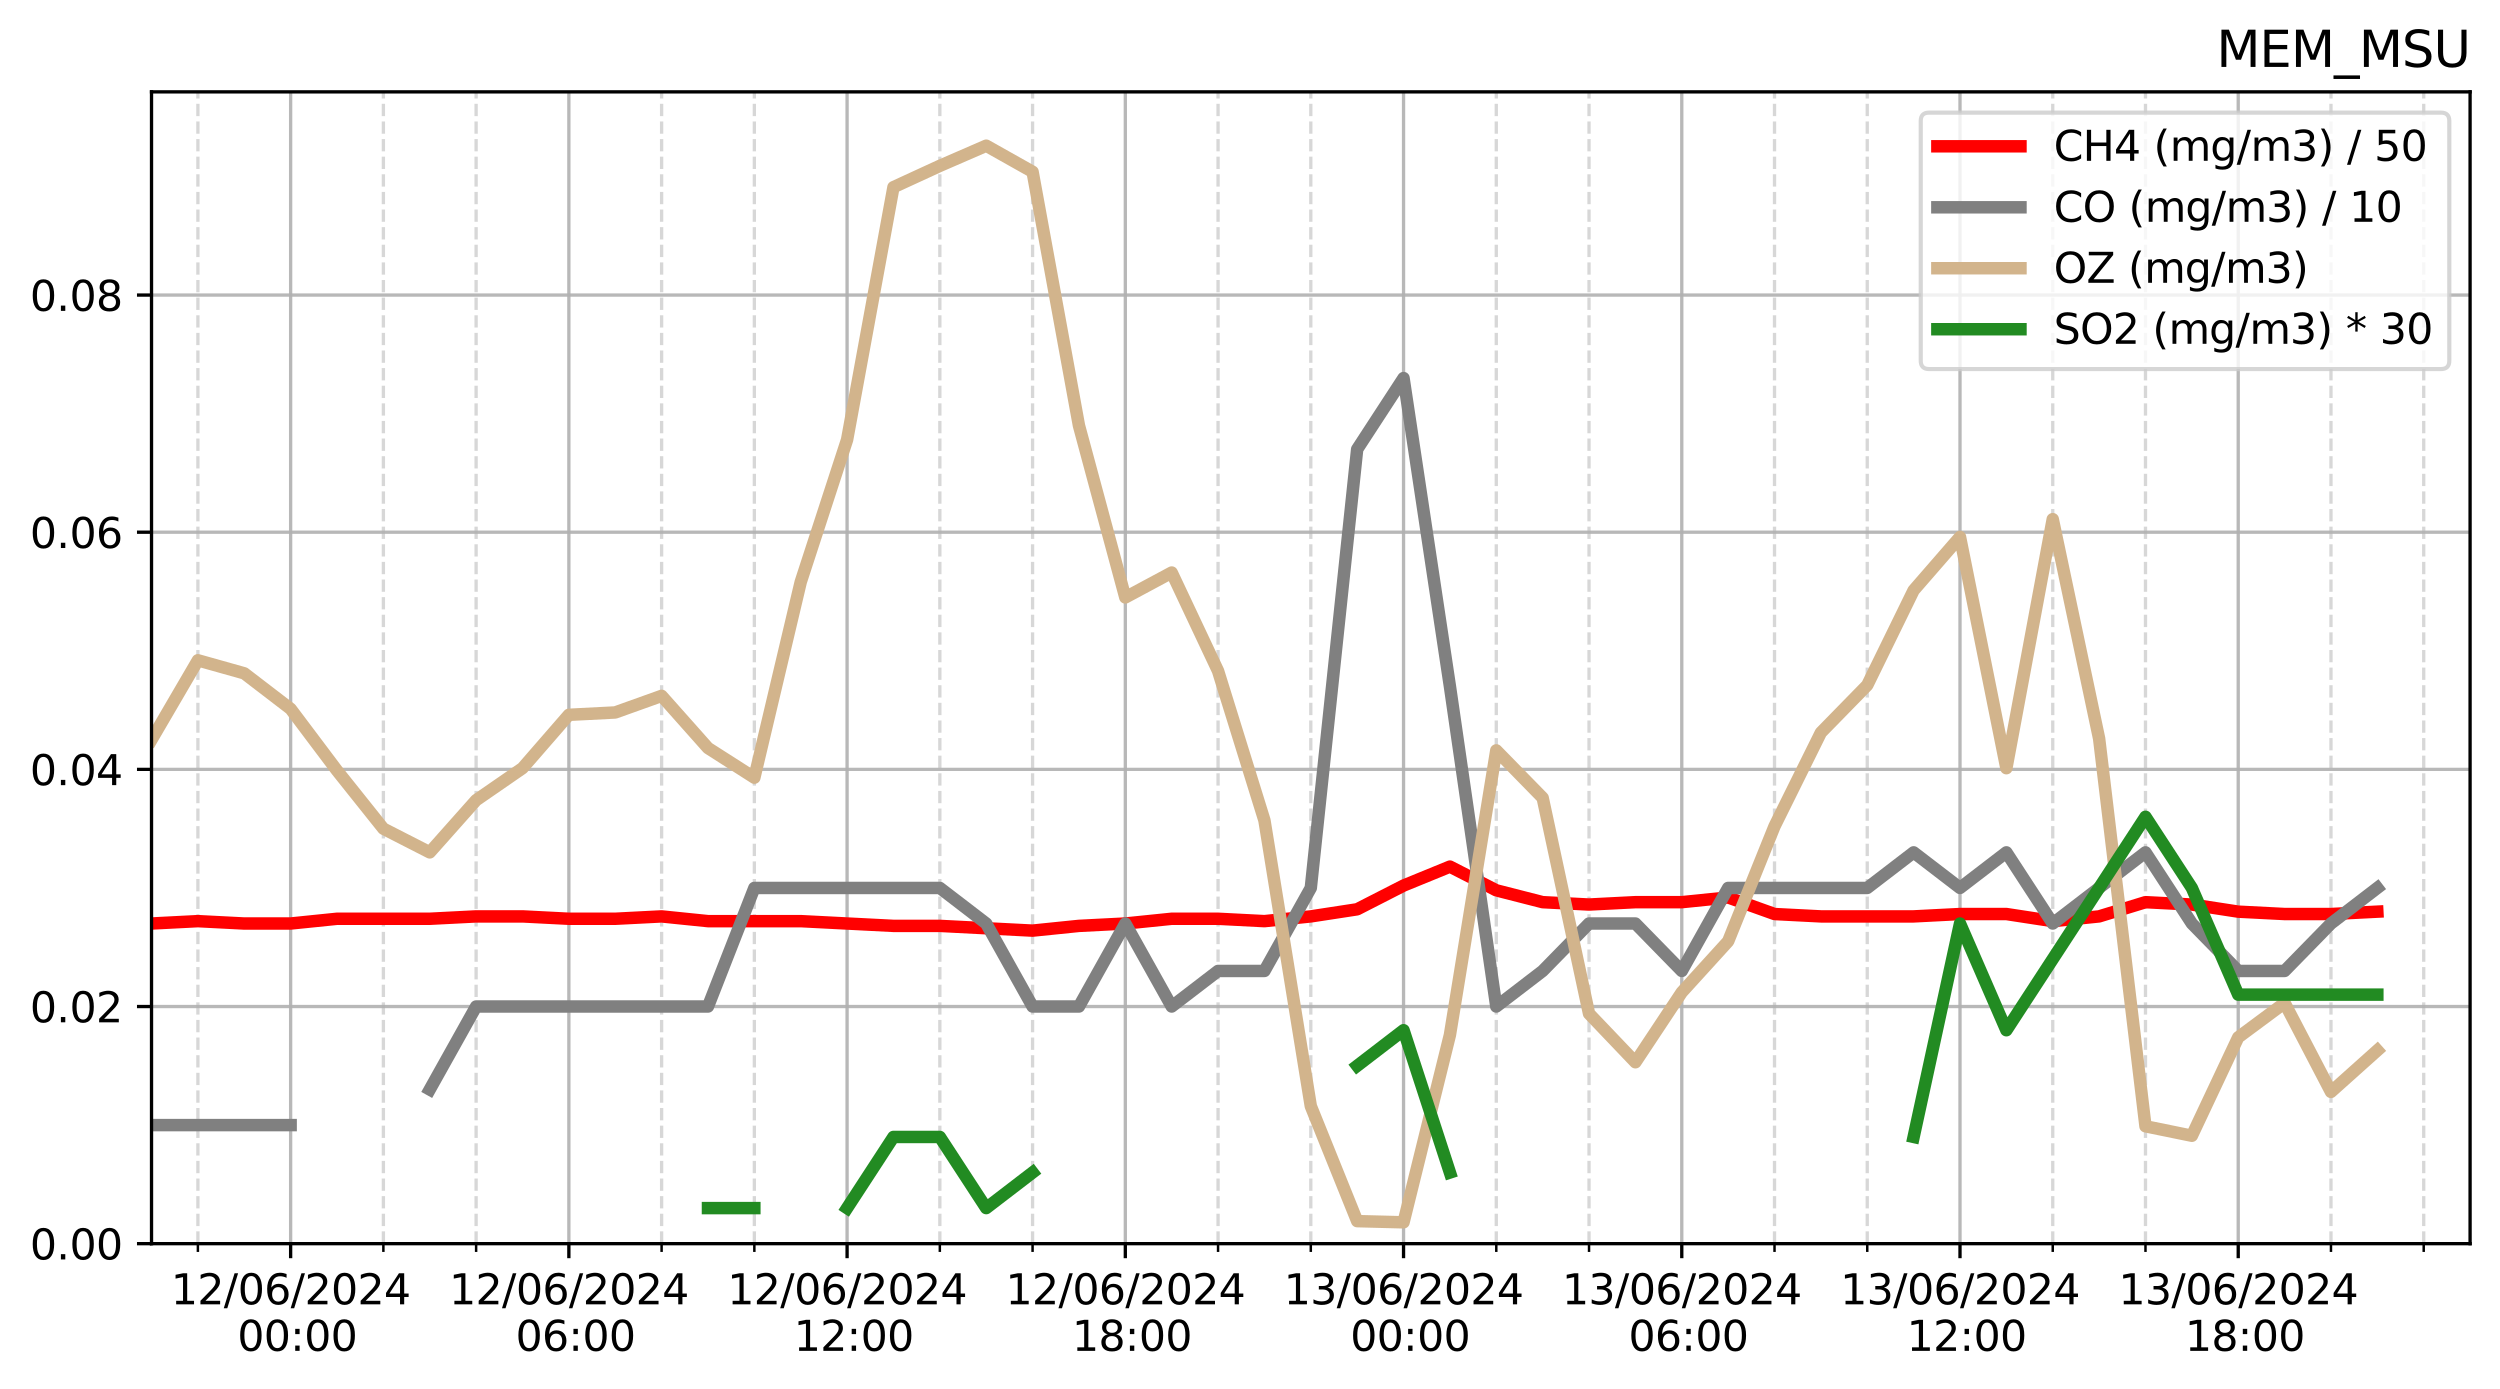 <?xml version="1.0" encoding="utf-8" standalone="no"?>
<!DOCTYPE svg PUBLIC "-//W3C//DTD SVG 1.1//EN"
  "http://www.w3.org/Graphics/SVG/1.1/DTD/svg11.dtd">
<svg xmlns:xlink="http://www.w3.org/1999/xlink" width="601.666pt" height="334.382pt" viewBox="0 0 601.666 334.382" xmlns="http://www.w3.org/2000/svg" version="1.1">
 <defs>
  <style type="text/css">*{stroke-linejoin: round; stroke-linecap: butt}</style>
 </defs>
 <g id="figure_1">
  <g id="patch_1">
   <path d="M 0 334.382 
L 601.666 334.382 
L 601.666 0 
L 0 0 
z
" style="fill: #ffffff"/>
  </g>
  <g id="axes_1">
   <g id="patch_2">
    <path d="M 36.466 299.306 
L 594.466 299.306 
L 594.466 22.106 
L 36.466 22.106 
z
" style="fill: #ffffff"/>
   </g>
   <g id="matplotlib.axis_1">
    <g id="xtick_1">
     <g id="line2d_1">
      <path d="M 69.946 299.306 
L 69.946 22.106 
" clip-path="url(#p294c8dd987)" style="fill: none; stroke: #b0b0b0; stroke-opacity: 0.9; stroke-width: 0.8; stroke-linecap: square"/>
     </g>
     <g id="line2d_2">
      <defs>
       <path id="m0bd4d0bdbc" d="M 0 0 
L 0 3.5 
" style="stroke: #000000; stroke-width: 0.8"/>
      </defs>
      <g>
       <use xlink:href="#m0bd4d0bdbc" x="69.946" y="299.306" style="stroke: #000000; stroke-width: 0.8"/>
      </g>
     </g>
     <g id="text_1">
      <!-- 12/06/2024 -->
      <g transform="translate(41.127 313.905) scale(0.1 -0.1)">
       <defs>
        <path id="DejaVuSans-31" d="M 794 531 
L 1825 531 
L 1825 4091 
L 703 3866 
L 703 4441 
L 1819 4666 
L 2450 4666 
L 2450 531 
L 3481 531 
L 3481 0 
L 794 0 
L 794 531 
z
" transform="scale(0.016)"/>
        <path id="DejaVuSans-32" d="M 1228 531 
L 3431 531 
L 3431 0 
L 469 0 
L 469 531 
Q 828 903 1448 1529 
Q 2069 2156 2228 2338 
Q 2531 2678 2651 2914 
Q 2772 3150 2772 3378 
Q 2772 3750 2511 3984 
Q 2250 4219 1831 4219 
Q 1534 4219 1204 4116 
Q 875 4013 500 3803 
L 500 4441 
Q 881 4594 1212 4672 
Q 1544 4750 1819 4750 
Q 2544 4750 2975 4387 
Q 3406 4025 3406 3419 
Q 3406 3131 3298 2873 
Q 3191 2616 2906 2266 
Q 2828 2175 2409 1742 
Q 1991 1309 1228 531 
z
" transform="scale(0.016)"/>
        <path id="DejaVuSans-2f" d="M 1625 4666 
L 2156 4666 
L 531 -594 
L 0 -594 
L 1625 4666 
z
" transform="scale(0.016)"/>
        <path id="DejaVuSans-30" d="M 2034 4250 
Q 1547 4250 1301 3770 
Q 1056 3291 1056 2328 
Q 1056 1369 1301 889 
Q 1547 409 2034 409 
Q 2525 409 2770 889 
Q 3016 1369 3016 2328 
Q 3016 3291 2770 3770 
Q 2525 4250 2034 4250 
z
M 2034 4750 
Q 2819 4750 3233 4129 
Q 3647 3509 3647 2328 
Q 3647 1150 3233 529 
Q 2819 -91 2034 -91 
Q 1250 -91 836 529 
Q 422 1150 422 2328 
Q 422 3509 836 4129 
Q 1250 4750 2034 4750 
z
" transform="scale(0.016)"/>
        <path id="DejaVuSans-36" d="M 2113 2584 
Q 1688 2584 1439 2293 
Q 1191 2003 1191 1497 
Q 1191 994 1439 701 
Q 1688 409 2113 409 
Q 2538 409 2786 701 
Q 3034 994 3034 1497 
Q 3034 2003 2786 2293 
Q 2538 2584 2113 2584 
z
M 3366 4563 
L 3366 3988 
Q 3128 4100 2886 4159 
Q 2644 4219 2406 4219 
Q 1781 4219 1451 3797 
Q 1122 3375 1075 2522 
Q 1259 2794 1537 2939 
Q 1816 3084 2150 3084 
Q 2853 3084 3261 2657 
Q 3669 2231 3669 1497 
Q 3669 778 3244 343 
Q 2819 -91 2113 -91 
Q 1303 -91 875 529 
Q 447 1150 447 2328 
Q 447 3434 972 4092 
Q 1497 4750 2381 4750 
Q 2619 4750 2861 4703 
Q 3103 4656 3366 4563 
z
" transform="scale(0.016)"/>
        <path id="DejaVuSans-34" d="M 2419 4116 
L 825 1625 
L 2419 1625 
L 2419 4116 
z
M 2253 4666 
L 3047 4666 
L 3047 1625 
L 3713 1625 
L 3713 1100 
L 3047 1100 
L 3047 0 
L 2419 0 
L 2419 1100 
L 313 1100 
L 313 1709 
L 2253 4666 
z
" transform="scale(0.016)"/>
       </defs>
       <use xlink:href="#DejaVuSans-31"/>
       <use xlink:href="#DejaVuSans-32" x="63.623"/>
       <use xlink:href="#DejaVuSans-2f" x="127.246"/>
       <use xlink:href="#DejaVuSans-30" x="160.938"/>
       <use xlink:href="#DejaVuSans-36" x="224.561"/>
       <use xlink:href="#DejaVuSans-2f" x="288.184"/>
       <use xlink:href="#DejaVuSans-32" x="321.875"/>
       <use xlink:href="#DejaVuSans-30" x="385.498"/>
       <use xlink:href="#DejaVuSans-32" x="449.121"/>
       <use xlink:href="#DejaVuSans-34" x="512.744"/>
      </g>
      <!--  00:00 -->
      <g transform="translate(53.947 325.103) scale(0.1 -0.1)">
       <defs>
        <path id="DejaVuSans-20" transform="scale(0.016)"/>
        <path id="DejaVuSans-3a" d="M 750 794 
L 1409 794 
L 1409 0 
L 750 0 
L 750 794 
z
M 750 3309 
L 1409 3309 
L 1409 2516 
L 750 2516 
L 750 3309 
z
" transform="scale(0.016)"/>
       </defs>
       <use xlink:href="#DejaVuSans-20"/>
       <use xlink:href="#DejaVuSans-30" x="31.787"/>
       <use xlink:href="#DejaVuSans-30" x="95.41"/>
       <use xlink:href="#DejaVuSans-3a" x="159.033"/>
       <use xlink:href="#DejaVuSans-30" x="192.725"/>
       <use xlink:href="#DejaVuSans-30" x="256.348"/>
      </g>
     </g>
    </g>
    <g id="xtick_2">
     <g id="line2d_3">
      <path d="M 136.906 299.306 
L 136.906 22.106 
" clip-path="url(#p294c8dd987)" style="fill: none; stroke: #b0b0b0; stroke-opacity: 0.9; stroke-width: 0.8; stroke-linecap: square"/>
     </g>
     <g id="line2d_4">
      <g>
       <use xlink:href="#m0bd4d0bdbc" x="136.906" y="299.306" style="stroke: #000000; stroke-width: 0.8"/>
      </g>
     </g>
     <g id="text_2">
      <!-- 12/06/2024 -->
      <g transform="translate(108.087 313.905) scale(0.1 -0.1)">
       <use xlink:href="#DejaVuSans-31"/>
       <use xlink:href="#DejaVuSans-32" x="63.623"/>
       <use xlink:href="#DejaVuSans-2f" x="127.246"/>
       <use xlink:href="#DejaVuSans-30" x="160.938"/>
       <use xlink:href="#DejaVuSans-36" x="224.561"/>
       <use xlink:href="#DejaVuSans-2f" x="288.184"/>
       <use xlink:href="#DejaVuSans-32" x="321.875"/>
       <use xlink:href="#DejaVuSans-30" x="385.498"/>
       <use xlink:href="#DejaVuSans-32" x="449.121"/>
       <use xlink:href="#DejaVuSans-34" x="512.744"/>
      </g>
      <!--  06:00 -->
      <g transform="translate(120.907 325.103) scale(0.1 -0.1)">
       <use xlink:href="#DejaVuSans-20"/>
       <use xlink:href="#DejaVuSans-30" x="31.787"/>
       <use xlink:href="#DejaVuSans-36" x="95.41"/>
       <use xlink:href="#DejaVuSans-3a" x="159.033"/>
       <use xlink:href="#DejaVuSans-30" x="192.725"/>
       <use xlink:href="#DejaVuSans-30" x="256.348"/>
      </g>
     </g>
    </g>
    <g id="xtick_3">
     <g id="line2d_5">
      <path d="M 203.866 299.306 
L 203.866 22.106 
" clip-path="url(#p294c8dd987)" style="fill: none; stroke: #b0b0b0; stroke-opacity: 0.9; stroke-width: 0.8; stroke-linecap: square"/>
     </g>
     <g id="line2d_6">
      <g>
       <use xlink:href="#m0bd4d0bdbc" x="203.866" y="299.306" style="stroke: #000000; stroke-width: 0.8"/>
      </g>
     </g>
     <g id="text_3">
      <!-- 12/06/2024 -->
      <g transform="translate(175.047 313.905) scale(0.1 -0.1)">
       <use xlink:href="#DejaVuSans-31"/>
       <use xlink:href="#DejaVuSans-32" x="63.623"/>
       <use xlink:href="#DejaVuSans-2f" x="127.246"/>
       <use xlink:href="#DejaVuSans-30" x="160.938"/>
       <use xlink:href="#DejaVuSans-36" x="224.561"/>
       <use xlink:href="#DejaVuSans-2f" x="288.184"/>
       <use xlink:href="#DejaVuSans-32" x="321.875"/>
       <use xlink:href="#DejaVuSans-30" x="385.498"/>
       <use xlink:href="#DejaVuSans-32" x="449.121"/>
       <use xlink:href="#DejaVuSans-34" x="512.744"/>
      </g>
      <!--  12:00 -->
      <g transform="translate(187.867 325.103) scale(0.1 -0.1)">
       <use xlink:href="#DejaVuSans-20"/>
       <use xlink:href="#DejaVuSans-31" x="31.787"/>
       <use xlink:href="#DejaVuSans-32" x="95.41"/>
       <use xlink:href="#DejaVuSans-3a" x="159.033"/>
       <use xlink:href="#DejaVuSans-30" x="192.725"/>
       <use xlink:href="#DejaVuSans-30" x="256.348"/>
      </g>
     </g>
    </g>
    <g id="xtick_4">
     <g id="line2d_7">
      <path d="M 270.826 299.306 
L 270.826 22.106 
" clip-path="url(#p294c8dd987)" style="fill: none; stroke: #b0b0b0; stroke-opacity: 0.9; stroke-width: 0.8; stroke-linecap: square"/>
     </g>
     <g id="line2d_8">
      <g>
       <use xlink:href="#m0bd4d0bdbc" x="270.826" y="299.306" style="stroke: #000000; stroke-width: 0.8"/>
      </g>
     </g>
     <g id="text_4">
      <!-- 12/06/2024 -->
      <g transform="translate(242.007 313.905) scale(0.1 -0.1)">
       <use xlink:href="#DejaVuSans-31"/>
       <use xlink:href="#DejaVuSans-32" x="63.623"/>
       <use xlink:href="#DejaVuSans-2f" x="127.246"/>
       <use xlink:href="#DejaVuSans-30" x="160.938"/>
       <use xlink:href="#DejaVuSans-36" x="224.561"/>
       <use xlink:href="#DejaVuSans-2f" x="288.184"/>
       <use xlink:href="#DejaVuSans-32" x="321.875"/>
       <use xlink:href="#DejaVuSans-30" x="385.498"/>
       <use xlink:href="#DejaVuSans-32" x="449.121"/>
       <use xlink:href="#DejaVuSans-34" x="512.744"/>
      </g>
      <!--  18:00 -->
      <g transform="translate(254.827 325.103) scale(0.1 -0.1)">
       <defs>
        <path id="DejaVuSans-38" d="M 2034 2216 
Q 1584 2216 1326 1975 
Q 1069 1734 1069 1313 
Q 1069 891 1326 650 
Q 1584 409 2034 409 
Q 2484 409 2743 651 
Q 3003 894 3003 1313 
Q 3003 1734 2745 1975 
Q 2488 2216 2034 2216 
z
M 1403 2484 
Q 997 2584 770 2862 
Q 544 3141 544 3541 
Q 544 4100 942 4425 
Q 1341 4750 2034 4750 
Q 2731 4750 3128 4425 
Q 3525 4100 3525 3541 
Q 3525 3141 3298 2862 
Q 3072 2584 2669 2484 
Q 3125 2378 3379 2068 
Q 3634 1759 3634 1313 
Q 3634 634 3220 271 
Q 2806 -91 2034 -91 
Q 1263 -91 848 271 
Q 434 634 434 1313 
Q 434 1759 690 2068 
Q 947 2378 1403 2484 
z
M 1172 3481 
Q 1172 3119 1398 2916 
Q 1625 2713 2034 2713 
Q 2441 2713 2670 2916 
Q 2900 3119 2900 3481 
Q 2900 3844 2670 4047 
Q 2441 4250 2034 4250 
Q 1625 4250 1398 4047 
Q 1172 3844 1172 3481 
z
" transform="scale(0.016)"/>
       </defs>
       <use xlink:href="#DejaVuSans-20"/>
       <use xlink:href="#DejaVuSans-31" x="31.787"/>
       <use xlink:href="#DejaVuSans-38" x="95.41"/>
       <use xlink:href="#DejaVuSans-3a" x="159.033"/>
       <use xlink:href="#DejaVuSans-30" x="192.725"/>
       <use xlink:href="#DejaVuSans-30" x="256.348"/>
      </g>
     </g>
    </g>
    <g id="xtick_5">
     <g id="line2d_9">
      <path d="M 337.786 299.306 
L 337.786 22.106 
" clip-path="url(#p294c8dd987)" style="fill: none; stroke: #b0b0b0; stroke-opacity: 0.9; stroke-width: 0.8; stroke-linecap: square"/>
     </g>
     <g id="line2d_10">
      <g>
       <use xlink:href="#m0bd4d0bdbc" x="337.786" y="299.306" style="stroke: #000000; stroke-width: 0.8"/>
      </g>
     </g>
     <g id="text_5">
      <!-- 13/06/2024 -->
      <g transform="translate(308.967 313.905) scale(0.1 -0.1)">
       <defs>
        <path id="DejaVuSans-33" d="M 2597 2516 
Q 3050 2419 3304 2112 
Q 3559 1806 3559 1356 
Q 3559 666 3084 287 
Q 2609 -91 1734 -91 
Q 1441 -91 1130 -33 
Q 819 25 488 141 
L 488 750 
Q 750 597 1062 519 
Q 1375 441 1716 441 
Q 2309 441 2620 675 
Q 2931 909 2931 1356 
Q 2931 1769 2642 2001 
Q 2353 2234 1838 2234 
L 1294 2234 
L 1294 2753 
L 1863 2753 
Q 2328 2753 2575 2939 
Q 2822 3125 2822 3475 
Q 2822 3834 2567 4026 
Q 2313 4219 1838 4219 
Q 1578 4219 1281 4162 
Q 984 4106 628 3988 
L 628 4550 
Q 988 4650 1302 4700 
Q 1616 4750 1894 4750 
Q 2613 4750 3031 4423 
Q 3450 4097 3450 3541 
Q 3450 3153 3228 2886 
Q 3006 2619 2597 2516 
z
" transform="scale(0.016)"/>
       </defs>
       <use xlink:href="#DejaVuSans-31"/>
       <use xlink:href="#DejaVuSans-33" x="63.623"/>
       <use xlink:href="#DejaVuSans-2f" x="127.246"/>
       <use xlink:href="#DejaVuSans-30" x="160.938"/>
       <use xlink:href="#DejaVuSans-36" x="224.561"/>
       <use xlink:href="#DejaVuSans-2f" x="288.184"/>
       <use xlink:href="#DejaVuSans-32" x="321.875"/>
       <use xlink:href="#DejaVuSans-30" x="385.498"/>
       <use xlink:href="#DejaVuSans-32" x="449.121"/>
       <use xlink:href="#DejaVuSans-34" x="512.744"/>
      </g>
      <!--  00:00 -->
      <g transform="translate(321.787 325.103) scale(0.1 -0.1)">
       <use xlink:href="#DejaVuSans-20"/>
       <use xlink:href="#DejaVuSans-30" x="31.787"/>
       <use xlink:href="#DejaVuSans-30" x="95.41"/>
       <use xlink:href="#DejaVuSans-3a" x="159.033"/>
       <use xlink:href="#DejaVuSans-30" x="192.725"/>
       <use xlink:href="#DejaVuSans-30" x="256.348"/>
      </g>
     </g>
    </g>
    <g id="xtick_6">
     <g id="line2d_11">
      <path d="M 404.746 299.306 
L 404.746 22.106 
" clip-path="url(#p294c8dd987)" style="fill: none; stroke: #b0b0b0; stroke-opacity: 0.9; stroke-width: 0.8; stroke-linecap: square"/>
     </g>
     <g id="line2d_12">
      <g>
       <use xlink:href="#m0bd4d0bdbc" x="404.746" y="299.306" style="stroke: #000000; stroke-width: 0.8"/>
      </g>
     </g>
     <g id="text_6">
      <!-- 13/06/2024 -->
      <g transform="translate(375.927 313.905) scale(0.1 -0.1)">
       <use xlink:href="#DejaVuSans-31"/>
       <use xlink:href="#DejaVuSans-33" x="63.623"/>
       <use xlink:href="#DejaVuSans-2f" x="127.246"/>
       <use xlink:href="#DejaVuSans-30" x="160.938"/>
       <use xlink:href="#DejaVuSans-36" x="224.561"/>
       <use xlink:href="#DejaVuSans-2f" x="288.184"/>
       <use xlink:href="#DejaVuSans-32" x="321.875"/>
       <use xlink:href="#DejaVuSans-30" x="385.498"/>
       <use xlink:href="#DejaVuSans-32" x="449.121"/>
       <use xlink:href="#DejaVuSans-34" x="512.744"/>
      </g>
      <!--  06:00 -->
      <g transform="translate(388.747 325.103) scale(0.1 -0.1)">
       <use xlink:href="#DejaVuSans-20"/>
       <use xlink:href="#DejaVuSans-30" x="31.787"/>
       <use xlink:href="#DejaVuSans-36" x="95.41"/>
       <use xlink:href="#DejaVuSans-3a" x="159.033"/>
       <use xlink:href="#DejaVuSans-30" x="192.725"/>
       <use xlink:href="#DejaVuSans-30" x="256.348"/>
      </g>
     </g>
    </g>
    <g id="xtick_7">
     <g id="line2d_13">
      <path d="M 471.706 299.306 
L 471.706 22.106 
" clip-path="url(#p294c8dd987)" style="fill: none; stroke: #b0b0b0; stroke-opacity: 0.9; stroke-width: 0.8; stroke-linecap: square"/>
     </g>
     <g id="line2d_14">
      <g>
       <use xlink:href="#m0bd4d0bdbc" x="471.706" y="299.306" style="stroke: #000000; stroke-width: 0.8"/>
      </g>
     </g>
     <g id="text_7">
      <!-- 13/06/2024 -->
      <g transform="translate(442.887 313.905) scale(0.1 -0.1)">
       <use xlink:href="#DejaVuSans-31"/>
       <use xlink:href="#DejaVuSans-33" x="63.623"/>
       <use xlink:href="#DejaVuSans-2f" x="127.246"/>
       <use xlink:href="#DejaVuSans-30" x="160.938"/>
       <use xlink:href="#DejaVuSans-36" x="224.561"/>
       <use xlink:href="#DejaVuSans-2f" x="288.184"/>
       <use xlink:href="#DejaVuSans-32" x="321.875"/>
       <use xlink:href="#DejaVuSans-30" x="385.498"/>
       <use xlink:href="#DejaVuSans-32" x="449.121"/>
       <use xlink:href="#DejaVuSans-34" x="512.744"/>
      </g>
      <!--  12:00 -->
      <g transform="translate(455.707 325.103) scale(0.1 -0.1)">
       <use xlink:href="#DejaVuSans-20"/>
       <use xlink:href="#DejaVuSans-31" x="31.787"/>
       <use xlink:href="#DejaVuSans-32" x="95.41"/>
       <use xlink:href="#DejaVuSans-3a" x="159.033"/>
       <use xlink:href="#DejaVuSans-30" x="192.725"/>
       <use xlink:href="#DejaVuSans-30" x="256.348"/>
      </g>
     </g>
    </g>
    <g id="xtick_8">
     <g id="line2d_15">
      <path d="M 538.666 299.306 
L 538.666 22.106 
" clip-path="url(#p294c8dd987)" style="fill: none; stroke: #b0b0b0; stroke-opacity: 0.9; stroke-width: 0.8; stroke-linecap: square"/>
     </g>
     <g id="line2d_16">
      <g>
       <use xlink:href="#m0bd4d0bdbc" x="538.666" y="299.306" style="stroke: #000000; stroke-width: 0.8"/>
      </g>
     </g>
     <g id="text_8">
      <!-- 13/06/2024 -->
      <g transform="translate(509.847 313.905) scale(0.1 -0.1)">
       <use xlink:href="#DejaVuSans-31"/>
       <use xlink:href="#DejaVuSans-33" x="63.623"/>
       <use xlink:href="#DejaVuSans-2f" x="127.246"/>
       <use xlink:href="#DejaVuSans-30" x="160.938"/>
       <use xlink:href="#DejaVuSans-36" x="224.561"/>
       <use xlink:href="#DejaVuSans-2f" x="288.184"/>
       <use xlink:href="#DejaVuSans-32" x="321.875"/>
       <use xlink:href="#DejaVuSans-30" x="385.498"/>
       <use xlink:href="#DejaVuSans-32" x="449.121"/>
       <use xlink:href="#DejaVuSans-34" x="512.744"/>
      </g>
      <!--  18:00 -->
      <g transform="translate(522.667 325.103) scale(0.1 -0.1)">
       <use xlink:href="#DejaVuSans-20"/>
       <use xlink:href="#DejaVuSans-31" x="31.787"/>
       <use xlink:href="#DejaVuSans-38" x="95.41"/>
       <use xlink:href="#DejaVuSans-3a" x="159.033"/>
       <use xlink:href="#DejaVuSans-30" x="192.725"/>
       <use xlink:href="#DejaVuSans-30" x="256.348"/>
      </g>
     </g>
    </g>
    <g id="xtick_9">
     <g id="line2d_17">
      <path d="M 47.626 299.306 
L 47.626 22.106 
" clip-path="url(#p294c8dd987)" style="fill: none; stroke-dasharray: 2.96,1.28; stroke-dashoffset: 0; stroke: #b0b0b0; stroke-opacity: 0.5; stroke-width: 0.8"/>
     </g>
     <g id="line2d_18">
      <defs>
       <path id="m3f7cf18d72" d="M 0 0 
L 0 2 
" style="stroke: #000000; stroke-width: 0.6"/>
      </defs>
      <g>
       <use xlink:href="#m3f7cf18d72" x="47.626" y="299.306" style="stroke: #000000; stroke-width: 0.6"/>
      </g>
     </g>
    </g>
    <g id="xtick_10">
     <g id="line2d_19">
      <path d="M 92.266 299.306 
L 92.266 22.106 
" clip-path="url(#p294c8dd987)" style="fill: none; stroke-dasharray: 2.96,1.28; stroke-dashoffset: 0; stroke: #b0b0b0; stroke-opacity: 0.5; stroke-width: 0.8"/>
     </g>
     <g id="line2d_20">
      <g>
       <use xlink:href="#m3f7cf18d72" x="92.266" y="299.306" style="stroke: #000000; stroke-width: 0.6"/>
      </g>
     </g>
    </g>
    <g id="xtick_11">
     <g id="line2d_21">
      <path d="M 114.586 299.306 
L 114.586 22.106 
" clip-path="url(#p294c8dd987)" style="fill: none; stroke-dasharray: 2.96,1.28; stroke-dashoffset: 0; stroke: #b0b0b0; stroke-opacity: 0.5; stroke-width: 0.8"/>
     </g>
     <g id="line2d_22">
      <g>
       <use xlink:href="#m3f7cf18d72" x="114.586" y="299.306" style="stroke: #000000; stroke-width: 0.6"/>
      </g>
     </g>
    </g>
    <g id="xtick_12">
     <g id="line2d_23">
      <path d="M 159.226 299.306 
L 159.226 22.106 
" clip-path="url(#p294c8dd987)" style="fill: none; stroke-dasharray: 2.96,1.28; stroke-dashoffset: 0; stroke: #b0b0b0; stroke-opacity: 0.5; stroke-width: 0.8"/>
     </g>
     <g id="line2d_24">
      <g>
       <use xlink:href="#m3f7cf18d72" x="159.226" y="299.306" style="stroke: #000000; stroke-width: 0.6"/>
      </g>
     </g>
    </g>
    <g id="xtick_13">
     <g id="line2d_25">
      <path d="M 181.546 299.306 
L 181.546 22.106 
" clip-path="url(#p294c8dd987)" style="fill: none; stroke-dasharray: 2.96,1.28; stroke-dashoffset: 0; stroke: #b0b0b0; stroke-opacity: 0.5; stroke-width: 0.8"/>
     </g>
     <g id="line2d_26">
      <g>
       <use xlink:href="#m3f7cf18d72" x="181.546" y="299.306" style="stroke: #000000; stroke-width: 0.6"/>
      </g>
     </g>
    </g>
    <g id="xtick_14">
     <g id="line2d_27">
      <path d="M 226.186 299.306 
L 226.186 22.106 
" clip-path="url(#p294c8dd987)" style="fill: none; stroke-dasharray: 2.96,1.28; stroke-dashoffset: 0; stroke: #b0b0b0; stroke-opacity: 0.5; stroke-width: 0.8"/>
     </g>
     <g id="line2d_28">
      <g>
       <use xlink:href="#m3f7cf18d72" x="226.186" y="299.306" style="stroke: #000000; stroke-width: 0.6"/>
      </g>
     </g>
    </g>
    <g id="xtick_15">
     <g id="line2d_29">
      <path d="M 248.506 299.306 
L 248.506 22.106 
" clip-path="url(#p294c8dd987)" style="fill: none; stroke-dasharray: 2.96,1.28; stroke-dashoffset: 0; stroke: #b0b0b0; stroke-opacity: 0.5; stroke-width: 0.8"/>
     </g>
     <g id="line2d_30">
      <g>
       <use xlink:href="#m3f7cf18d72" x="248.506" y="299.306" style="stroke: #000000; stroke-width: 0.6"/>
      </g>
     </g>
    </g>
    <g id="xtick_16">
     <g id="line2d_31">
      <path d="M 293.146 299.306 
L 293.146 22.106 
" clip-path="url(#p294c8dd987)" style="fill: none; stroke-dasharray: 2.96,1.28; stroke-dashoffset: 0; stroke: #b0b0b0; stroke-opacity: 0.5; stroke-width: 0.8"/>
     </g>
     <g id="line2d_32">
      <g>
       <use xlink:href="#m3f7cf18d72" x="293.146" y="299.306" style="stroke: #000000; stroke-width: 0.6"/>
      </g>
     </g>
    </g>
    <g id="xtick_17">
     <g id="line2d_33">
      <path d="M 315.466 299.306 
L 315.466 22.106 
" clip-path="url(#p294c8dd987)" style="fill: none; stroke-dasharray: 2.96,1.28; stroke-dashoffset: 0; stroke: #b0b0b0; stroke-opacity: 0.5; stroke-width: 0.8"/>
     </g>
     <g id="line2d_34">
      <g>
       <use xlink:href="#m3f7cf18d72" x="315.466" y="299.306" style="stroke: #000000; stroke-width: 0.6"/>
      </g>
     </g>
    </g>
    <g id="xtick_18">
     <g id="line2d_35">
      <path d="M 360.106 299.306 
L 360.106 22.106 
" clip-path="url(#p294c8dd987)" style="fill: none; stroke-dasharray: 2.96,1.28; stroke-dashoffset: 0; stroke: #b0b0b0; stroke-opacity: 0.5; stroke-width: 0.8"/>
     </g>
     <g id="line2d_36">
      <g>
       <use xlink:href="#m3f7cf18d72" x="360.106" y="299.306" style="stroke: #000000; stroke-width: 0.6"/>
      </g>
     </g>
    </g>
    <g id="xtick_19">
     <g id="line2d_37">
      <path d="M 382.426 299.306 
L 382.426 22.106 
" clip-path="url(#p294c8dd987)" style="fill: none; stroke-dasharray: 2.96,1.28; stroke-dashoffset: 0; stroke: #b0b0b0; stroke-opacity: 0.5; stroke-width: 0.8"/>
     </g>
     <g id="line2d_38">
      <g>
       <use xlink:href="#m3f7cf18d72" x="382.426" y="299.306" style="stroke: #000000; stroke-width: 0.6"/>
      </g>
     </g>
    </g>
    <g id="xtick_20">
     <g id="line2d_39">
      <path d="M 427.066 299.306 
L 427.066 22.106 
" clip-path="url(#p294c8dd987)" style="fill: none; stroke-dasharray: 2.96,1.28; stroke-dashoffset: 0; stroke: #b0b0b0; stroke-opacity: 0.5; stroke-width: 0.8"/>
     </g>
     <g id="line2d_40">
      <g>
       <use xlink:href="#m3f7cf18d72" x="427.066" y="299.306" style="stroke: #000000; stroke-width: 0.6"/>
      </g>
     </g>
    </g>
    <g id="xtick_21">
     <g id="line2d_41">
      <path d="M 449.386 299.306 
L 449.386 22.106 
" clip-path="url(#p294c8dd987)" style="fill: none; stroke-dasharray: 2.96,1.28; stroke-dashoffset: 0; stroke: #b0b0b0; stroke-opacity: 0.5; stroke-width: 0.8"/>
     </g>
     <g id="line2d_42">
      <g>
       <use xlink:href="#m3f7cf18d72" x="449.386" y="299.306" style="stroke: #000000; stroke-width: 0.6"/>
      </g>
     </g>
    </g>
    <g id="xtick_22">
     <g id="line2d_43">
      <path d="M 494.026 299.306 
L 494.026 22.106 
" clip-path="url(#p294c8dd987)" style="fill: none; stroke-dasharray: 2.96,1.28; stroke-dashoffset: 0; stroke: #b0b0b0; stroke-opacity: 0.5; stroke-width: 0.8"/>
     </g>
     <g id="line2d_44">
      <g>
       <use xlink:href="#m3f7cf18d72" x="494.026" y="299.306" style="stroke: #000000; stroke-width: 0.6"/>
      </g>
     </g>
    </g>
    <g id="xtick_23">
     <g id="line2d_45">
      <path d="M 516.346 299.306 
L 516.346 22.106 
" clip-path="url(#p294c8dd987)" style="fill: none; stroke-dasharray: 2.96,1.28; stroke-dashoffset: 0; stroke: #b0b0b0; stroke-opacity: 0.5; stroke-width: 0.8"/>
     </g>
     <g id="line2d_46">
      <g>
       <use xlink:href="#m3f7cf18d72" x="516.346" y="299.306" style="stroke: #000000; stroke-width: 0.6"/>
      </g>
     </g>
    </g>
    <g id="xtick_24">
     <g id="line2d_47">
      <path d="M 560.986 299.306 
L 560.986 22.106 
" clip-path="url(#p294c8dd987)" style="fill: none; stroke-dasharray: 2.96,1.28; stroke-dashoffset: 0; stroke: #b0b0b0; stroke-opacity: 0.5; stroke-width: 0.8"/>
     </g>
     <g id="line2d_48">
      <g>
       <use xlink:href="#m3f7cf18d72" x="560.986" y="299.306" style="stroke: #000000; stroke-width: 0.6"/>
      </g>
     </g>
    </g>
    <g id="xtick_25">
     <g id="line2d_49">
      <path d="M 583.306 299.306 
L 583.306 22.106 
" clip-path="url(#p294c8dd987)" style="fill: none; stroke-dasharray: 2.96,1.28; stroke-dashoffset: 0; stroke: #b0b0b0; stroke-opacity: 0.5; stroke-width: 0.8"/>
     </g>
     <g id="line2d_50">
      <g>
       <use xlink:href="#m3f7cf18d72" x="583.306" y="299.306" style="stroke: #000000; stroke-width: 0.6"/>
      </g>
     </g>
    </g>
   </g>
   <g id="matplotlib.axis_2">
    <g id="ytick_1">
     <g id="line2d_51">
      <path d="M 36.466 299.306 
L 594.466 299.306 
" clip-path="url(#p294c8dd987)" style="fill: none; stroke: #b0b0b0; stroke-opacity: 0.9; stroke-width: 0.8; stroke-linecap: square"/>
     </g>
     <g id="line2d_52">
      <defs>
       <path id="m2744c3aa83" d="M 0 0 
L -3.5 0 
" style="stroke: #000000; stroke-width: 0.8"/>
      </defs>
      <g>
       <use xlink:href="#m2744c3aa83" x="36.466" y="299.306" style="stroke: #000000; stroke-width: 0.8"/>
      </g>
     </g>
     <g id="text_9">
      <!-- 0.00 -->
      <g transform="translate(7.2 303.105) scale(0.1 -0.1)">
       <defs>
        <path id="DejaVuSans-2e" d="M 684 794 
L 1344 794 
L 1344 0 
L 684 0 
L 684 794 
z
" transform="scale(0.016)"/>
       </defs>
       <use xlink:href="#DejaVuSans-30"/>
       <use xlink:href="#DejaVuSans-2e" x="63.623"/>
       <use xlink:href="#DejaVuSans-30" x="95.41"/>
       <use xlink:href="#DejaVuSans-30" x="159.033"/>
      </g>
     </g>
    </g>
    <g id="ytick_2">
     <g id="line2d_53">
      <path d="M 36.466 242.234 
L 594.466 242.234 
" clip-path="url(#p294c8dd987)" style="fill: none; stroke: #b0b0b0; stroke-opacity: 0.9; stroke-width: 0.8; stroke-linecap: square"/>
     </g>
     <g id="line2d_54">
      <g>
       <use xlink:href="#m2744c3aa83" x="36.466" y="242.234" style="stroke: #000000; stroke-width: 0.8"/>
      </g>
     </g>
     <g id="text_10">
      <!-- 0.02 -->
      <g transform="translate(7.2 246.033) scale(0.1 -0.1)">
       <use xlink:href="#DejaVuSans-30"/>
       <use xlink:href="#DejaVuSans-2e" x="63.623"/>
       <use xlink:href="#DejaVuSans-30" x="95.41"/>
       <use xlink:href="#DejaVuSans-32" x="159.033"/>
      </g>
     </g>
    </g>
    <g id="ytick_3">
     <g id="line2d_55">
      <path d="M 36.466 185.162 
L 594.466 185.162 
" clip-path="url(#p294c8dd987)" style="fill: none; stroke: #b0b0b0; stroke-opacity: 0.9; stroke-width: 0.8; stroke-linecap: square"/>
     </g>
     <g id="line2d_56">
      <g>
       <use xlink:href="#m2744c3aa83" x="36.466" y="185.162" style="stroke: #000000; stroke-width: 0.8"/>
      </g>
     </g>
     <g id="text_11">
      <!-- 0.04 -->
      <g transform="translate(7.2 188.961) scale(0.1 -0.1)">
       <use xlink:href="#DejaVuSans-30"/>
       <use xlink:href="#DejaVuSans-2e" x="63.623"/>
       <use xlink:href="#DejaVuSans-30" x="95.41"/>
       <use xlink:href="#DejaVuSans-34" x="159.033"/>
      </g>
     </g>
    </g>
    <g id="ytick_4">
     <g id="line2d_57">
      <path d="M 36.466 128.089 
L 594.466 128.089 
" clip-path="url(#p294c8dd987)" style="fill: none; stroke: #b0b0b0; stroke-opacity: 0.9; stroke-width: 0.8; stroke-linecap: square"/>
     </g>
     <g id="line2d_58">
      <g>
       <use xlink:href="#m2744c3aa83" x="36.466" y="128.089" style="stroke: #000000; stroke-width: 0.8"/>
      </g>
     </g>
     <g id="text_12">
      <!-- 0.06 -->
      <g transform="translate(7.2 131.889) scale(0.1 -0.1)">
       <use xlink:href="#DejaVuSans-30"/>
       <use xlink:href="#DejaVuSans-2e" x="63.623"/>
       <use xlink:href="#DejaVuSans-30" x="95.41"/>
       <use xlink:href="#DejaVuSans-36" x="159.033"/>
      </g>
     </g>
    </g>
    <g id="ytick_5">
     <g id="line2d_59">
      <path d="M 36.466 71.017 
L 594.466 71.017 
" clip-path="url(#p294c8dd987)" style="fill: none; stroke: #b0b0b0; stroke-opacity: 0.9; stroke-width: 0.8; stroke-linecap: square"/>
     </g>
     <g id="line2d_60">
      <g>
       <use xlink:href="#m2744c3aa83" x="36.466" y="71.017" style="stroke: #000000; stroke-width: 0.8"/>
      </g>
     </g>
     <g id="text_13">
      <!-- 0.08 -->
      <g transform="translate(7.2 74.816) scale(0.1 -0.1)">
       <use xlink:href="#DejaVuSans-30"/>
       <use xlink:href="#DejaVuSans-2e" x="63.623"/>
       <use xlink:href="#DejaVuSans-30" x="95.41"/>
       <use xlink:href="#DejaVuSans-38" x="159.033"/>
      </g>
     </g>
    </g>
   </g>
   <g id="line2d_61">
    <path d="M 36.466 222.259 
L 47.626 221.688 
L 58.786 222.259 
L 69.946 222.259 
L 81.106 221.117 
L 92.266 221.117 
L 103.426 221.117 
L 114.586 220.547 
L 125.746 220.547 
L 136.906 221.117 
L 148.066 221.117 
L 159.226 220.547 
L 170.386 221.688 
L 181.546 221.688 
L 192.706 221.688 
L 203.866 222.259 
L 215.026 222.829 
L 226.186 222.829 
L 237.346 223.4 
L 248.506 223.971 
L 259.666 222.829 
L 270.826 222.259 
L 281.986 221.117 
L 293.146 221.117 
L 304.306 221.688 
L 315.466 220.547 
L 326.626 218.834 
L 337.786 213.127 
L 348.946 208.561 
L 360.106 214.269 
L 371.266 217.122 
L 382.426 217.693 
L 393.586 217.122 
L 404.746 217.122 
L 415.906 215.981 
L 427.066 219.976 
L 438.226 220.547 
L 449.386 220.547 
L 460.546 220.547 
L 471.706 219.976 
L 482.866 219.976 
L 494.026 221.688 
L 505.186 220.547 
L 516.346 217.122 
L 527.506 217.693 
L 538.666 219.405 
L 549.826 219.976 
L 560.986 219.976 
L 572.146 219.405 
" clip-path="url(#p294c8dd987)" style="fill: none; stroke: #ff0000; stroke-width: 3; stroke-linecap: square"/>
   </g>
   <g id="line2d_62">
    <path d="M 36.466 270.77 
L 47.626 270.77 
L 58.786 270.77 
L 69.946 270.77 
M 103.426 262.209 
L 114.586 242.234 
L 125.746 242.234 
L 136.906 242.234 
L 148.066 242.234 
L 159.226 242.234 
L 170.386 242.234 
L 181.546 213.698 
L 192.706 213.698 
L 203.866 213.698 
L 215.026 213.698 
L 226.186 213.698 
L 237.346 222.259 
L 248.506 242.234 
L 259.666 242.234 
L 270.826 222.259 
L 281.986 242.234 
L 293.146 233.673 
L 304.306 233.673 
L 315.466 213.698 
L 326.626 108.114 
L 337.786 90.992 
L 348.946 165.186 
L 360.106 242.234 
L 371.266 233.673 
L 382.426 222.259 
L 393.586 222.259 
L 404.746 233.673 
L 415.906 213.698 
L 427.066 213.698 
L 438.226 213.698 
L 449.386 213.698 
L 460.546 205.137 
L 471.706 213.698 
L 482.866 205.137 
L 494.026 222.259 
L 505.186 213.698 
L 516.346 205.137 
L 527.506 222.259 
L 538.666 233.673 
L 549.826 233.673 
L 560.986 222.259 
L 572.146 213.698 
" clip-path="url(#p294c8dd987)" style="fill: none; stroke: #808080; stroke-width: 3; stroke-linecap: square"/>
   </g>
   <g id="line2d_63">
    <path d="M 36.466 178.028 
L 47.626 158.908 
L 58.786 162.047 
L 69.946 170.608 
L 81.106 185.447 
L 92.266 199.43 
L 103.426 205.137 
L 114.586 192.581 
L 125.746 184.876 
L 136.906 172.035 
L 148.066 171.464 
L 159.226 167.469 
L 170.386 180.025 
L 181.546 187.159 
L 192.706 140.075 
L 203.866 105.831 
L 215.026 45.049 
L 226.186 39.913 
L 237.346 35.062 
L 248.506 41.34 
L 259.666 102.407 
L 270.826 143.784 
L 281.986 137.792 
L 293.146 161.477 
L 304.306 197.432 
L 315.466 266.204 
L 326.626 293.884 
L 337.786 294.17 
L 348.946 249.083 
L 360.106 180.596 
L 371.266 192.01 
L 382.426 243.946 
L 393.586 255.646 
L 404.746 238.81 
L 415.906 226.539 
L 427.066 198.859 
L 438.226 176.316 
L 449.386 164.901 
L 460.546 142.072 
L 471.706 129.231 
L 482.866 184.876 
L 494.026 124.95 
L 505.186 177.742 
L 516.346 271.055 
L 527.506 273.338 
L 538.666 249.653 
L 549.826 241.378 
L 560.986 262.78 
L 572.146 252.792 
" clip-path="url(#p294c8dd987)" style="fill: none; stroke: #d2b48c; stroke-width: 3; stroke-linecap: square"/>
   </g>
   <g id="line2d_64">
    <path d="M 103.426 290.745 
M 170.386 290.745 
L 181.546 290.745 
M 203.866 290.745 
L 215.026 273.624 
L 226.186 273.624 
L 237.346 290.745 
L 248.506 282.185 
M 326.626 256.502 
L 337.786 247.941 
L 348.946 282.185 
M 460.546 273.624 
L 471.706 222.259 
L 482.866 247.941 
L 494.026 230.82 
L 505.186 213.698 
L 516.346 196.576 
L 527.506 213.698 
L 538.666 239.38 
L 549.826 239.38 
L 560.986 239.38 
L 572.146 239.38 
" clip-path="url(#p294c8dd987)" style="fill: none; stroke: #228b22; stroke-width: 3; stroke-linecap: square"/>
   </g>
   <g id="patch_3">
    <path d="M 36.466 299.306 
L 36.466 22.106 
" style="fill: none; stroke: #000000; stroke-width: 0.8; stroke-linejoin: miter; stroke-linecap: square"/>
   </g>
   <g id="patch_4">
    <path d="M 594.466 299.306 
L 594.466 22.106 
" style="fill: none; stroke: #000000; stroke-width: 0.8; stroke-linejoin: miter; stroke-linecap: square"/>
   </g>
   <g id="patch_5">
    <path d="M 36.466 299.306 
L 594.466 299.306 
" style="fill: none; stroke: #000000; stroke-width: 0.8; stroke-linejoin: miter; stroke-linecap: square"/>
   </g>
   <g id="patch_6">
    <path d="M 36.466 22.106 
L 594.466 22.106 
" style="fill: none; stroke: #000000; stroke-width: 0.8; stroke-linejoin: miter; stroke-linecap: square"/>
   </g>
   <g id="text_14">
    <!-- MEM_MSU -->
    <g transform="translate(533.421 16.106) scale(0.12 -0.12)">
     <defs>
      <path id="DejaVuSans-4d" d="M 628 4666 
L 1569 4666 
L 2759 1491 
L 3956 4666 
L 4897 4666 
L 4897 0 
L 4281 0 
L 4281 4097 
L 3078 897 
L 2444 897 
L 1241 4097 
L 1241 0 
L 628 0 
L 628 4666 
z
" transform="scale(0.016)"/>
      <path id="DejaVuSans-45" d="M 628 4666 
L 3578 4666 
L 3578 4134 
L 1259 4134 
L 1259 2753 
L 3481 2753 
L 3481 2222 
L 1259 2222 
L 1259 531 
L 3634 531 
L 3634 0 
L 628 0 
L 628 4666 
z
" transform="scale(0.016)"/>
      <path id="DejaVuSans-5f" d="M 3263 -1063 
L 3263 -1509 
L -63 -1509 
L -63 -1063 
L 3263 -1063 
z
" transform="scale(0.016)"/>
      <path id="DejaVuSans-53" d="M 3425 4513 
L 3425 3897 
Q 3066 4069 2747 4153 
Q 2428 4238 2131 4238 
Q 1616 4238 1336 4038 
Q 1056 3838 1056 3469 
Q 1056 3159 1242 3001 
Q 1428 2844 1947 2747 
L 2328 2669 
Q 3034 2534 3370 2195 
Q 3706 1856 3706 1288 
Q 3706 609 3251 259 
Q 2797 -91 1919 -91 
Q 1588 -91 1214 -16 
Q 841 59 441 206 
L 441 856 
Q 825 641 1194 531 
Q 1563 422 1919 422 
Q 2459 422 2753 634 
Q 3047 847 3047 1241 
Q 3047 1584 2836 1778 
Q 2625 1972 2144 2069 
L 1759 2144 
Q 1053 2284 737 2584 
Q 422 2884 422 3419 
Q 422 4038 858 4394 
Q 1294 4750 2059 4750 
Q 2388 4750 2728 4690 
Q 3069 4631 3425 4513 
z
" transform="scale(0.016)"/>
      <path id="DejaVuSans-55" d="M 556 4666 
L 1191 4666 
L 1191 1831 
Q 1191 1081 1462 751 
Q 1734 422 2344 422 
Q 2950 422 3222 751 
Q 3494 1081 3494 1831 
L 3494 4666 
L 4128 4666 
L 4128 1753 
Q 4128 841 3676 375 
Q 3225 -91 2344 -91 
Q 1459 -91 1007 375 
Q 556 841 556 1753 
L 556 4666 
z
" transform="scale(0.016)"/>
     </defs>
     <use xlink:href="#DejaVuSans-4d"/>
     <use xlink:href="#DejaVuSans-45" x="86.279"/>
     <use xlink:href="#DejaVuSans-4d" x="149.463"/>
     <use xlink:href="#DejaVuSans-5f" x="235.742"/>
     <use xlink:href="#DejaVuSans-4d" x="285.742"/>
     <use xlink:href="#DejaVuSans-53" x="372.021"/>
     <use xlink:href="#DejaVuSans-55" x="435.498"/>
    </g>
   </g>
   <g id="legend_1">
    <g id="patch_7">
     <path d="M 464.259 88.819 
L 587.466 88.819 
Q 589.466 88.819 589.466 86.819 
L 589.466 29.106 
Q 589.466 27.106 587.466 27.106 
L 464.259 27.106 
Q 462.259 27.106 462.259 29.106 
L 462.259 86.819 
Q 462.259 88.819 464.259 88.819 
z
" style="fill: #ffffff; opacity: 0.8; stroke: #cccccc; stroke-linejoin: miter"/>
    </g>
    <g id="line2d_65">
     <path d="M 466.259 35.205 
L 476.259 35.205 
L 486.259 35.205 
" style="fill: none; stroke: #ff0000; stroke-width: 3; stroke-linecap: square"/>
    </g>
    <g id="text_15">
     <!-- CH4 (mg/m3) / 50 -->
     <g transform="translate(494.259 38.705) scale(0.1 -0.1)">
      <defs>
       <path id="DejaVuSans-43" d="M 4122 4306 
L 4122 3641 
Q 3803 3938 3442 4084 
Q 3081 4231 2675 4231 
Q 1875 4231 1450 3742 
Q 1025 3253 1025 2328 
Q 1025 1406 1450 917 
Q 1875 428 2675 428 
Q 3081 428 3442 575 
Q 3803 722 4122 1019 
L 4122 359 
Q 3791 134 3420 21 
Q 3050 -91 2638 -91 
Q 1578 -91 968 557 
Q 359 1206 359 2328 
Q 359 3453 968 4101 
Q 1578 4750 2638 4750 
Q 3056 4750 3426 4639 
Q 3797 4528 4122 4306 
z
" transform="scale(0.016)"/>
       <path id="DejaVuSans-48" d="M 628 4666 
L 1259 4666 
L 1259 2753 
L 3553 2753 
L 3553 4666 
L 4184 4666 
L 4184 0 
L 3553 0 
L 3553 2222 
L 1259 2222 
L 1259 0 
L 628 0 
L 628 4666 
z
" transform="scale(0.016)"/>
       <path id="DejaVuSans-28" d="M 1984 4856 
Q 1566 4138 1362 3434 
Q 1159 2731 1159 2009 
Q 1159 1288 1364 580 
Q 1569 -128 1984 -844 
L 1484 -844 
Q 1016 -109 783 600 
Q 550 1309 550 2009 
Q 550 2706 781 3412 
Q 1013 4119 1484 4856 
L 1984 4856 
z
" transform="scale(0.016)"/>
       <path id="DejaVuSans-6d" d="M 3328 2828 
Q 3544 3216 3844 3400 
Q 4144 3584 4550 3584 
Q 5097 3584 5394 3201 
Q 5691 2819 5691 2113 
L 5691 0 
L 5113 0 
L 5113 2094 
Q 5113 2597 4934 2840 
Q 4756 3084 4391 3084 
Q 3944 3084 3684 2787 
Q 3425 2491 3425 1978 
L 3425 0 
L 2847 0 
L 2847 2094 
Q 2847 2600 2669 2842 
Q 2491 3084 2119 3084 
Q 1678 3084 1418 2786 
Q 1159 2488 1159 1978 
L 1159 0 
L 581 0 
L 581 3500 
L 1159 3500 
L 1159 2956 
Q 1356 3278 1631 3431 
Q 1906 3584 2284 3584 
Q 2666 3584 2933 3390 
Q 3200 3197 3328 2828 
z
" transform="scale(0.016)"/>
       <path id="DejaVuSans-67" d="M 2906 1791 
Q 2906 2416 2648 2759 
Q 2391 3103 1925 3103 
Q 1463 3103 1205 2759 
Q 947 2416 947 1791 
Q 947 1169 1205 825 
Q 1463 481 1925 481 
Q 2391 481 2648 825 
Q 2906 1169 2906 1791 
z
M 3481 434 
Q 3481 -459 3084 -895 
Q 2688 -1331 1869 -1331 
Q 1566 -1331 1297 -1286 
Q 1028 -1241 775 -1147 
L 775 -588 
Q 1028 -725 1275 -790 
Q 1522 -856 1778 -856 
Q 2344 -856 2625 -561 
Q 2906 -266 2906 331 
L 2906 616 
Q 2728 306 2450 153 
Q 2172 0 1784 0 
Q 1141 0 747 490 
Q 353 981 353 1791 
Q 353 2603 747 3093 
Q 1141 3584 1784 3584 
Q 2172 3584 2450 3431 
Q 2728 3278 2906 2969 
L 2906 3500 
L 3481 3500 
L 3481 434 
z
" transform="scale(0.016)"/>
       <path id="DejaVuSans-29" d="M 513 4856 
L 1013 4856 
Q 1481 4119 1714 3412 
Q 1947 2706 1947 2009 
Q 1947 1309 1714 600 
Q 1481 -109 1013 -844 
L 513 -844 
Q 928 -128 1133 580 
Q 1338 1288 1338 2009 
Q 1338 2731 1133 3434 
Q 928 4138 513 4856 
z
" transform="scale(0.016)"/>
       <path id="DejaVuSans-35" d="M 691 4666 
L 3169 4666 
L 3169 4134 
L 1269 4134 
L 1269 2991 
Q 1406 3038 1543 3061 
Q 1681 3084 1819 3084 
Q 2600 3084 3056 2656 
Q 3513 2228 3513 1497 
Q 3513 744 3044 326 
Q 2575 -91 1722 -91 
Q 1428 -91 1123 -41 
Q 819 9 494 109 
L 494 744 
Q 775 591 1075 516 
Q 1375 441 1709 441 
Q 2250 441 2565 725 
Q 2881 1009 2881 1497 
Q 2881 1984 2565 2268 
Q 2250 2553 1709 2553 
Q 1456 2553 1204 2497 
Q 953 2441 691 2322 
L 691 4666 
z
" transform="scale(0.016)"/>
      </defs>
      <use xlink:href="#DejaVuSans-43"/>
      <use xlink:href="#DejaVuSans-48" x="69.824"/>
      <use xlink:href="#DejaVuSans-34" x="145.02"/>
      <use xlink:href="#DejaVuSans-20" x="208.643"/>
      <use xlink:href="#DejaVuSans-28" x="240.43"/>
      <use xlink:href="#DejaVuSans-6d" x="279.443"/>
      <use xlink:href="#DejaVuSans-67" x="376.855"/>
      <use xlink:href="#DejaVuSans-2f" x="440.332"/>
      <use xlink:href="#DejaVuSans-6d" x="474.023"/>
      <use xlink:href="#DejaVuSans-33" x="571.436"/>
      <use xlink:href="#DejaVuSans-29" x="635.059"/>
      <use xlink:href="#DejaVuSans-20" x="674.072"/>
      <use xlink:href="#DejaVuSans-2f" x="705.859"/>
      <use xlink:href="#DejaVuSans-20" x="739.551"/>
      <use xlink:href="#DejaVuSans-35" x="771.338"/>
      <use xlink:href="#DejaVuSans-30" x="834.961"/>
     </g>
    </g>
    <g id="line2d_66">
     <path d="M 466.259 49.883 
L 476.259 49.883 
L 486.259 49.883 
" style="fill: none; stroke: #808080; stroke-width: 3; stroke-linecap: square"/>
    </g>
    <g id="text_16">
     <!-- CO (mg/m3) / 10 -->
     <g transform="translate(494.259 53.383) scale(0.1 -0.1)">
      <defs>
       <path id="DejaVuSans-4f" d="M 2522 4238 
Q 1834 4238 1429 3725 
Q 1025 3213 1025 2328 
Q 1025 1447 1429 934 
Q 1834 422 2522 422 
Q 3209 422 3611 934 
Q 4013 1447 4013 2328 
Q 4013 3213 3611 3725 
Q 3209 4238 2522 4238 
z
M 2522 4750 
Q 3503 4750 4090 4092 
Q 4678 3434 4678 2328 
Q 4678 1225 4090 567 
Q 3503 -91 2522 -91 
Q 1538 -91 948 565 
Q 359 1222 359 2328 
Q 359 3434 948 4092 
Q 1538 4750 2522 4750 
z
" transform="scale(0.016)"/>
      </defs>
      <use xlink:href="#DejaVuSans-43"/>
      <use xlink:href="#DejaVuSans-4f" x="69.824"/>
      <use xlink:href="#DejaVuSans-20" x="148.535"/>
      <use xlink:href="#DejaVuSans-28" x="180.322"/>
      <use xlink:href="#DejaVuSans-6d" x="219.336"/>
      <use xlink:href="#DejaVuSans-67" x="316.748"/>
      <use xlink:href="#DejaVuSans-2f" x="380.225"/>
      <use xlink:href="#DejaVuSans-6d" x="413.916"/>
      <use xlink:href="#DejaVuSans-33" x="511.328"/>
      <use xlink:href="#DejaVuSans-29" x="574.951"/>
      <use xlink:href="#DejaVuSans-20" x="613.965"/>
      <use xlink:href="#DejaVuSans-2f" x="645.752"/>
      <use xlink:href="#DejaVuSans-20" x="679.443"/>
      <use xlink:href="#DejaVuSans-31" x="711.23"/>
      <use xlink:href="#DejaVuSans-30" x="774.854"/>
     </g>
    </g>
    <g id="line2d_67">
     <path d="M 466.259 64.561 
L 476.259 64.561 
L 486.259 64.561 
" style="fill: none; stroke: #d2b48c; stroke-width: 3; stroke-linecap: square"/>
    </g>
    <g id="text_17">
     <!-- OZ (mg/m3) -->
     <g transform="translate(494.259 68.061) scale(0.1 -0.1)">
      <defs>
       <path id="DejaVuSans-5a" d="M 359 4666 
L 4025 4666 
L 4025 4184 
L 1075 531 
L 4097 531 
L 4097 0 
L 288 0 
L 288 481 
L 3238 4134 
L 359 4134 
L 359 4666 
z
" transform="scale(0.016)"/>
      </defs>
      <use xlink:href="#DejaVuSans-4f"/>
      <use xlink:href="#DejaVuSans-5a" x="78.711"/>
      <use xlink:href="#DejaVuSans-20" x="147.217"/>
      <use xlink:href="#DejaVuSans-28" x="179.004"/>
      <use xlink:href="#DejaVuSans-6d" x="218.018"/>
      <use xlink:href="#DejaVuSans-67" x="315.43"/>
      <use xlink:href="#DejaVuSans-2f" x="378.906"/>
      <use xlink:href="#DejaVuSans-6d" x="412.598"/>
      <use xlink:href="#DejaVuSans-33" x="510.01"/>
      <use xlink:href="#DejaVuSans-29" x="573.633"/>
     </g>
    </g>
    <g id="line2d_68">
     <path d="M 466.259 79.239 
L 476.259 79.239 
L 486.259 79.239 
" style="fill: none; stroke: #228b22; stroke-width: 3; stroke-linecap: square"/>
    </g>
    <g id="text_18">
     <!-- SO2 (mg/m3) * 30 -->
     <g transform="translate(494.259 82.739) scale(0.1 -0.1)">
      <defs>
       <path id="DejaVuSans-2a" d="M 3009 3897 
L 1888 3291 
L 3009 2681 
L 2828 2375 
L 1778 3009 
L 1778 1831 
L 1422 1831 
L 1422 3009 
L 372 2375 
L 191 2681 
L 1313 3291 
L 191 3897 
L 372 4206 
L 1422 3572 
L 1422 4750 
L 1778 4750 
L 1778 3572 
L 2828 4206 
L 3009 3897 
z
" transform="scale(0.016)"/>
      </defs>
      <use xlink:href="#DejaVuSans-53"/>
      <use xlink:href="#DejaVuSans-4f" x="63.477"/>
      <use xlink:href="#DejaVuSans-32" x="142.188"/>
      <use xlink:href="#DejaVuSans-20" x="205.811"/>
      <use xlink:href="#DejaVuSans-28" x="237.598"/>
      <use xlink:href="#DejaVuSans-6d" x="276.611"/>
      <use xlink:href="#DejaVuSans-67" x="374.023"/>
      <use xlink:href="#DejaVuSans-2f" x="437.5"/>
      <use xlink:href="#DejaVuSans-6d" x="471.191"/>
      <use xlink:href="#DejaVuSans-33" x="568.604"/>
      <use xlink:href="#DejaVuSans-29" x="632.227"/>
      <use xlink:href="#DejaVuSans-20" x="671.24"/>
      <use xlink:href="#DejaVuSans-2a" x="703.027"/>
      <use xlink:href="#DejaVuSans-20" x="753.027"/>
      <use xlink:href="#DejaVuSans-33" x="784.814"/>
      <use xlink:href="#DejaVuSans-30" x="848.438"/>
     </g>
    </g>
   </g>
  </g>
 </g>
 <defs>
  <clipPath id="p294c8dd987">
   <rect x="36.466" y="22.106" width="558" height="277.2"/>
  </clipPath>
 </defs>
</svg>
